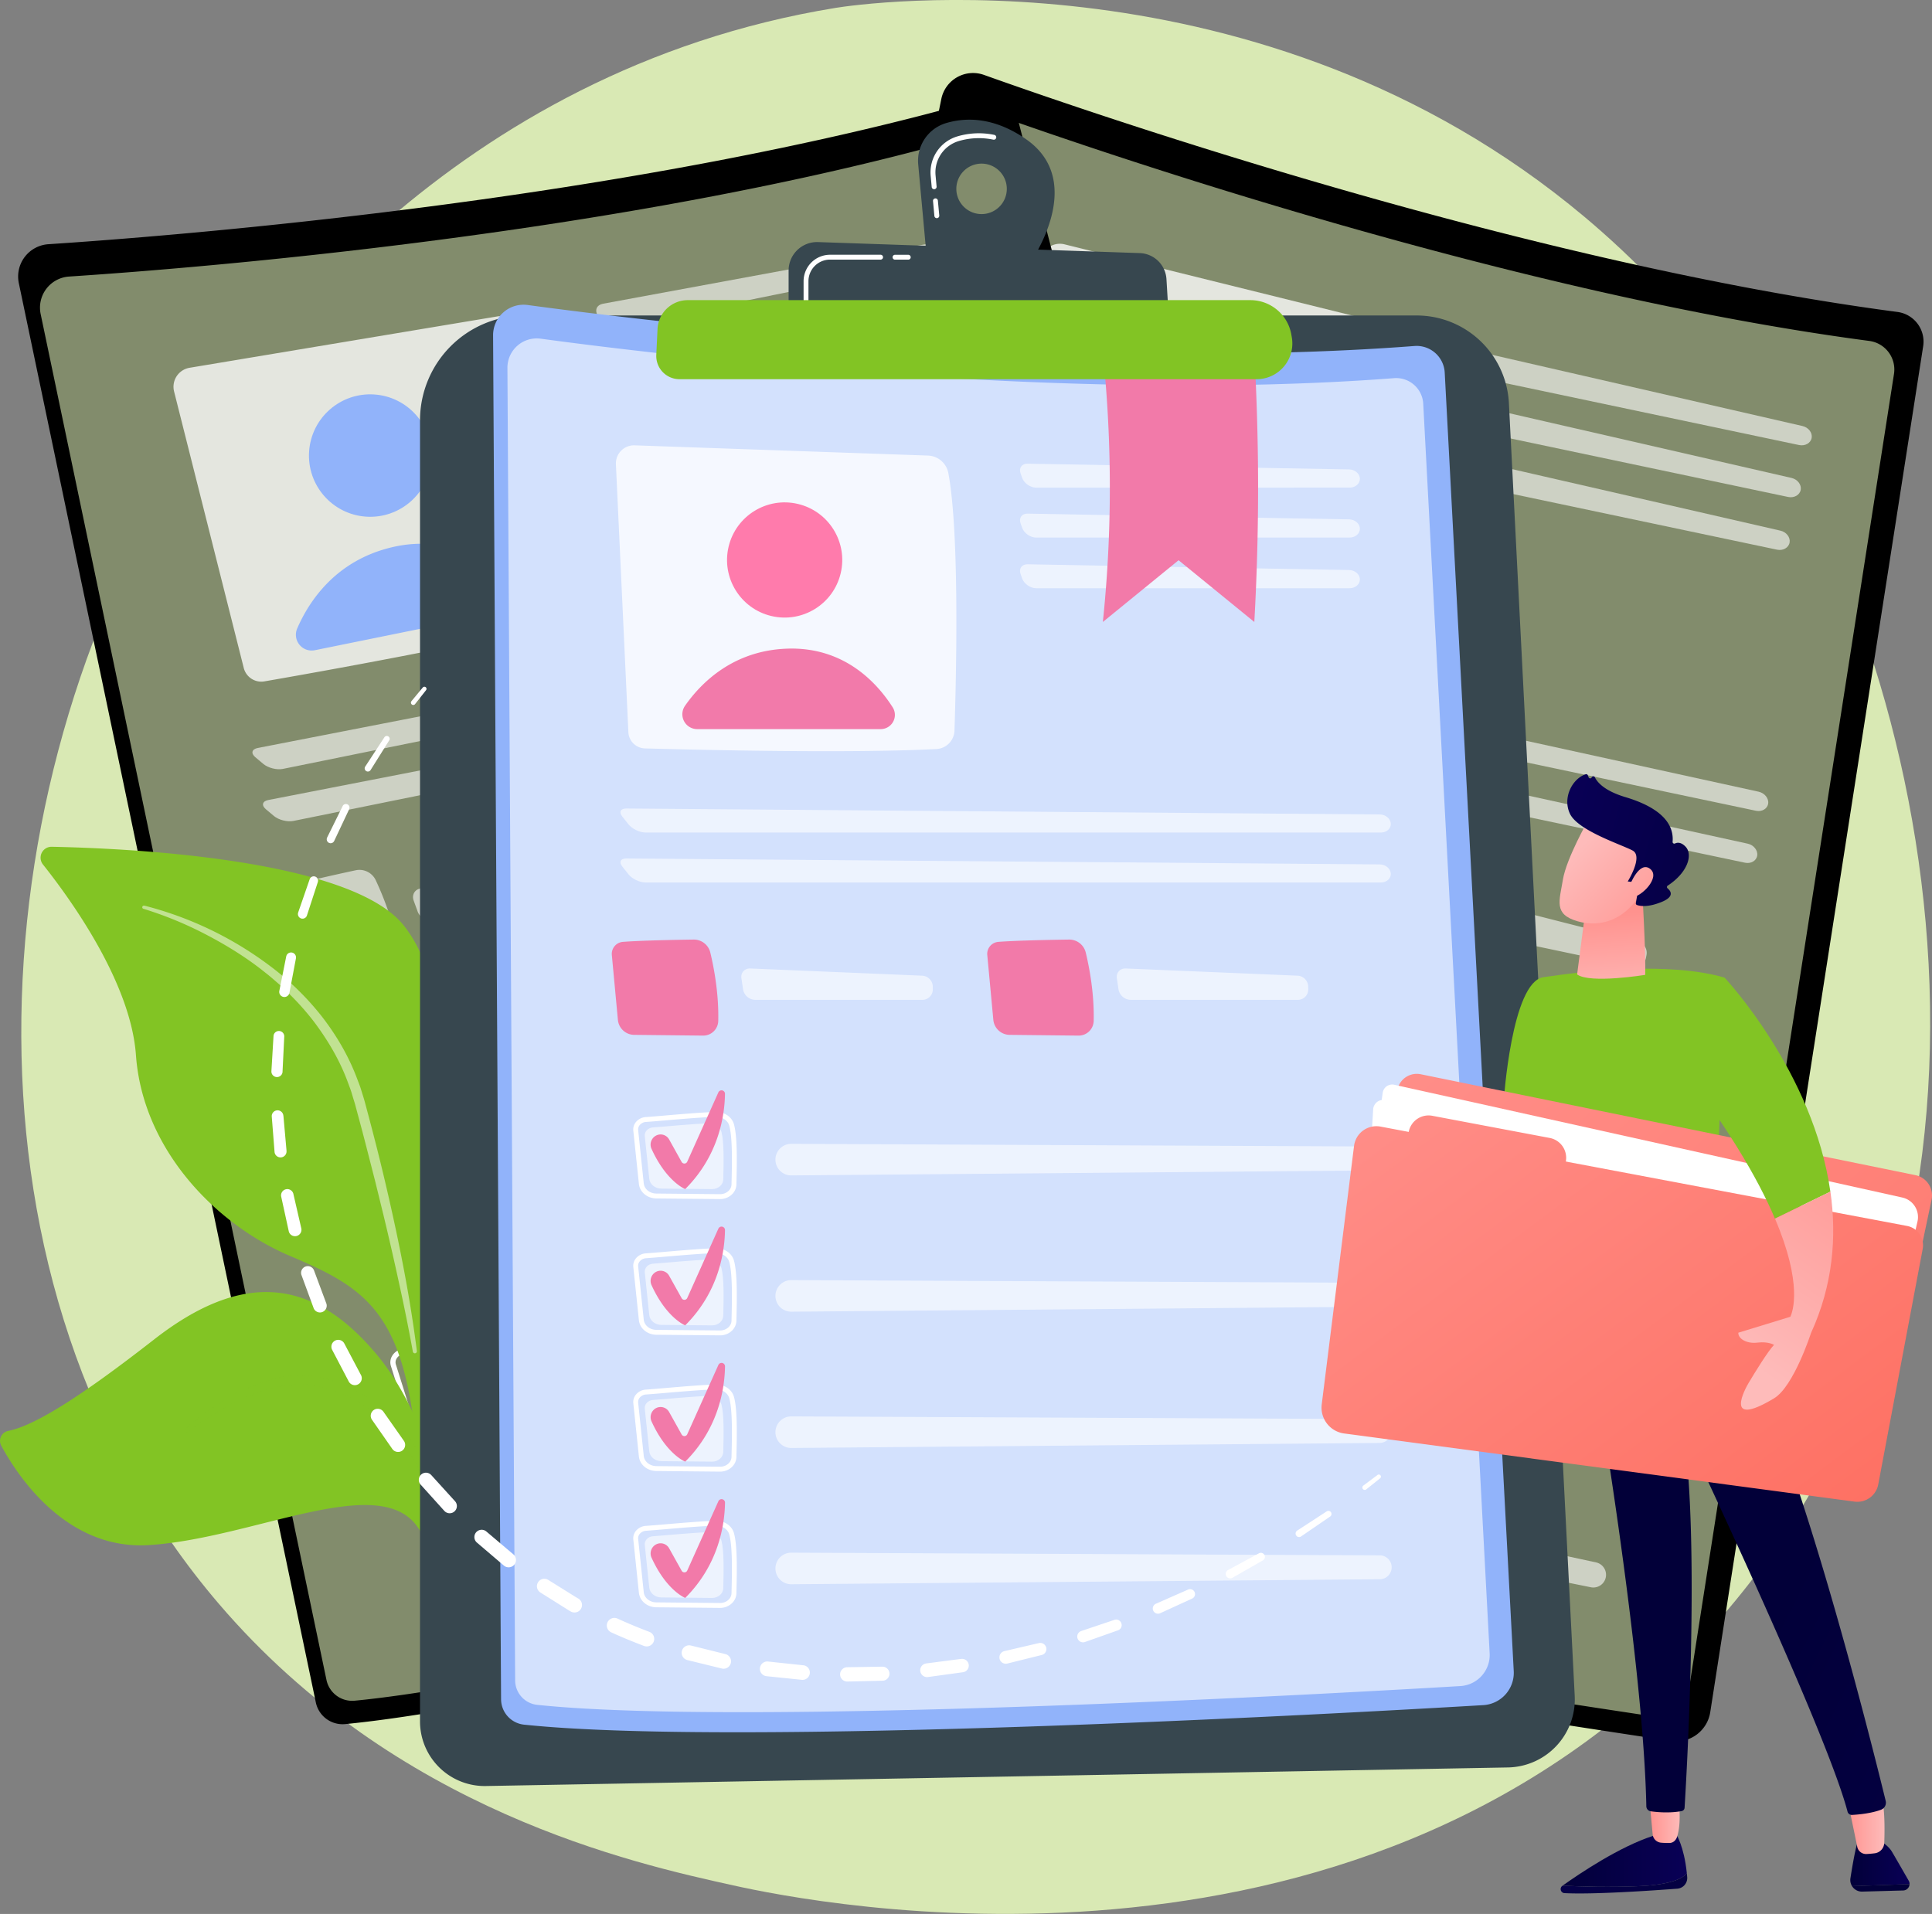 <svg xmlns="http://www.w3.org/2000/svg" xmlns:xlink="http://www.w3.org/1999/xlink" viewBox="0 0 2789.09 2763.32"><rect x="0" y="0" width="2789.09" height="2763.32" fill="#808080" stroke="none"/><defs><style>.cls-1,.cls-2{fill:#d9e9b4;}.cls-2,.cls-6,.cls-8{opacity:0.6;}.cls-16,.cls-3,.cls-7,.cls-8{fill:#fff;}.cls-3{opacity:0.78;}.cls-4{fill:url(#linear-gradient);}.cls-5{fill:url(#linear-gradient-2);}.cls-9{fill:url(#linear-gradient-3);}.cls-10{fill:url(#linear-gradient-4);}.cls-11{fill:url(#linear-gradient-5);}.cls-12{fill:url(#linear-gradient-6);}.cls-13{fill:#91b3fa;}.cls-14{fill:url(#linear-gradient-7);}.cls-15,.cls-17{fill:#82c424;}.cls-16,.cls-17{opacity:0.5;}.cls-18{fill:#37474f;}.cls-19{fill:#ff7bac;}.cls-20{fill:#f27aaa;}.cls-21{fill:#f27aa9;}.cls-22{fill:url(#linear-gradient-8);}.cls-23{fill:url(#linear-gradient-9);}.cls-24{fill:url(#linear-gradient-10);}.cls-25{fill:url(#linear-gradient-11);}.cls-26{fill:url(#linear-gradient-12);}.cls-27{fill:url(#linear-gradient-13);}.cls-28{fill:url(#linear-gradient-14);}.cls-29{fill:url(#linear-gradient-15);}.cls-30{fill:url(#linear-gradient-16);}.cls-31{fill:url(#linear-gradient-17);}.cls-32{fill:url(#linear-gradient-18);}.cls-33{fill:url(#linear-gradient-19);}.cls-34{fill:url(#linear-gradient-20);}.cls-35{fill:url(#linear-gradient-21);}.cls-36{fill:url(#linear-gradient-22);}.cls-37{fill:url(#linear-gradient-23);}</style><linearGradient id="linear-gradient" x1="2736.28" y1="363.31" x2="2069.26" y2="1356.35" gradientTransform="translate(2275.79 -1652.39) rotate(80.72)" gradientUnits="userSpaceOnUse"><stop offset="0" stop-color="#fdf53f"/><stop offset="1" stop-color="#d93c65"/></linearGradient><linearGradient id="linear-gradient-2" x1="2850.18" y1="439.83" x2="2183.17" y2="1432.85" gradientTransform="matrix(0.98, 0.21, -0.21, 0.98, -280.71, -24.59)" xlink:href="#linear-gradient"/><linearGradient id="linear-gradient-3" x1="2718.93" y1="1000.03" x2="2220.53" y2="1850.68" gradientTransform="matrix(0.98, 0.21, -0.21, 0.98, -280.71, -24.59)" gradientUnits="userSpaceOnUse"><stop offset="0" stop-color="#a737d5"/><stop offset="1" stop-color="#ef497a"/></linearGradient><linearGradient id="linear-gradient-4" x1="2810.17" y1="1053.49" x2="2311.77" y2="1904.14" xlink:href="#linear-gradient-3"/><linearGradient id="linear-gradient-5" x1="2886.88" y1="1263.18" x2="2231.1" y2="2177.53" xlink:href="#linear-gradient-3"/><linearGradient id="linear-gradient-6" x1="2992.64" y1="1160.41" x2="2494.24" y2="2011.05" xlink:href="#linear-gradient-3"/><linearGradient id="linear-gradient-7" x1="843.95" y1="1957.53" x2="345.56" y2="2808.15" gradientTransform="translate(260.12 -83.16) rotate(-11.48)" xlink:href="#linear-gradient-3"/><linearGradient id="linear-gradient-8" x1="-883.32" y1="3141.35" x2="-700.62" y2="3141.35" gradientTransform="matrix(-1, 0, 0, 1, 2012.38, 0)" gradientUnits="userSpaceOnUse"><stop offset="0" stop-color="#090056"/><stop offset="1" stop-color="#020039"/></linearGradient><linearGradient id="linear-gradient-9" x1="2574.63" y1="2908.9" x2="2955.27" y2="3345.67" gradientTransform="matrix(1, 0, 0, 1, 0, 0)" xlink:href="#linear-gradient-8"/><linearGradient id="linear-gradient-10" x1="-1204.27" y1="3141.81" x2="-1118.72" y2="3141.81" xlink:href="#linear-gradient-8"/><linearGradient id="linear-gradient-11" x1="2783.18" y1="2727.14" x2="3163.82" y2="3163.92" gradientTransform="matrix(1, 0, 0, 1, 0, 0)" xlink:href="#linear-gradient-8"/><linearGradient id="linear-gradient-12" x1="-1168.09" y1="3082.83" x2="-1112.58" y2="3082.83" gradientTransform="matrix(-1, 0, 0, 1, 2012.38, 0)" gradientUnits="userSpaceOnUse"><stop offset="0" stop-color="#febbba"/><stop offset="1" stop-color="#ff928e"/></linearGradient><linearGradient id="linear-gradient-13" x1="-874.03" y1="3079.2" x2="-827.76" y2="3079.2" xlink:href="#linear-gradient-12"/><linearGradient id="linear-gradient-14" x1="4069.38" y1="3314.68" x2="3019.54" y2="2785.81" gradientTransform="matrix(1, 0, 0, 1, 0, 0)" xlink:href="#linear-gradient-8"/><linearGradient id="linear-gradient-15" x1="-758.99" y1="2367.94" x2="-948.34" y2="2612.74" gradientTransform="matrix(-1, 0, 0, 1, 2012.38, 0)" gradientUnits="userSpaceOnUse"><stop offset="0" stop-color="#cb236d"/><stop offset="1" stop-color="#4c246d"/></linearGradient><linearGradient id="linear-gradient-16" x1="-534.79" y1="1799.84" x2="-513.15" y2="1666.4" gradientTransform="matrix(-0.99, -0.11, -0.11, 0.99, 2450.67, 67.67)" xlink:href="#linear-gradient-12"/><linearGradient id="linear-gradient-17" x1="-463.43" y1="1581.15" x2="-610.85" y2="1693.95" gradientTransform="matrix(-0.99, -0.11, -0.11, 0.99, 2450.67, 67.67)" xlink:href="#linear-gradient-12"/><linearGradient id="linear-gradient-18" x1="2705.33" y1="1645.1" x2="3073.7" y2="1745.09" gradientTransform="matrix(1, 0, 0, 1, 0, 0)" xlink:href="#linear-gradient-8"/><linearGradient id="linear-gradient-19" x1="-481.72" y1="1557.25" x2="-629.14" y2="1670.05" gradientTransform="matrix(-0.99, -0.11, -0.11, 0.99, 2450.67, 67.67)" xlink:href="#linear-gradient-12"/><linearGradient id="linear-gradient-20" x1="4241.94" y1="4640.35" x2="3290.1" y2="5889.95" gradientTransform="translate(-2853.69 5014.25) rotate(-79.31)" gradientUnits="userSpaceOnUse"><stop offset="0" stop-color="#ff928e"/><stop offset="1" stop-color="#fe7062"/></linearGradient><linearGradient id="linear-gradient-21" x1="2431.7" y1="1875.97" x2="3068.45" y2="2728.48" gradientTransform="matrix(1, 0, 0, 1, 0, 0)" xlink:href="#linear-gradient-20"/><linearGradient id="linear-gradient-22" x1="2431.73" y1="1875.95" x2="3068.48" y2="2728.46" gradientTransform="matrix(1, 0, 0, 1, 0, 0)" xlink:href="#linear-gradient-20"/><linearGradient id="linear-gradient-23" x1="2973.64" y1="2416.98" x2="3195.98" y2="2097.29" gradientTransform="matrix(1, 0, 0, 1, 0, 0)" xlink:href="#linear-gradient-12"/></defs><title>comapany-details</title><g id="Illustration"><path class="cls-1" d="M2910.39,2828.13c-503.73,531.57-1277.48,374.32-1391.85,349-144.09-31.84-486.9-107.59-742.72-406.66-391.65-457.87-352.1-1173.46-49.63-1655.9,88-140.37,384.2-557.55,940.41-648.25,32.51-5.3,613.32-90.46,1080.65,301.65,63,52.87,164.71,148.61,253.85,288C3277.61,1488.51,3408.47,2302.51,2910.39,2828.13Z" transform="translate(-459.97 -455)"/><path d="M1818.9,597.82a46.75,46.75,0,0,1,61.5-34.69c177.66,63.35,790.39,272.6,1318.77,342.27a43.23,43.23,0,0,1,37.15,49.49L2928.93,2927.06a49.75,49.75,0,0,1-56.52,41.55c-221.42-33.14-1132.59-172.93-1446.74-274.28a39.41,39.41,0,0,1-26.46-45.44Z" transform="translate(-459.97 -455)"/><path class="cls-2" d="M1830.14,651.23a45,45,0,0,1,59.19-33.38c171,61,760.63,262.33,1269.11,329.38a41.6,41.6,0,0,1,35.75,47.63l-295.82,1897.9a47.86,47.86,0,0,1-54.39,40C2630.9,2900.85,1754,2766.33,1451.72,2668.8a37.94,37.94,0,0,1-25.47-43.73Z" transform="translate(-459.97 -455)"/><path class="cls-3" d="M1996.69,807.76a27.8,27.8,0,0,0-34.12,22.52l-66.11,406.32a26.14,26.14,0,0,0,19.68,29.63c74.08,17.81,305.1,72.42,437.66,93.22a29.2,29.2,0,0,0,32.87-21.92c18.41-74.93,70.17-293.42,72.32-388.86A32.94,32.94,0,0,0,2433.91,916Z" transform="translate(-459.97 -455)"/><circle class="cls-4" cx="2185.71" cy="1027.56" r="88.4" transform="translate(-22.03 2239.44) rotate(-68.82)"/><path class="cls-5" d="M2000.8,1253.83l275.58,58.08a21.81,21.81,0,0,0,24.85-29.12c-15.69-41.56-53.32-105.69-138.65-121.14-82.24-14.89-140.94,23.51-172.64,53.23A22.79,22.79,0,0,0,2000.8,1253.83Z" transform="translate(-459.97 -455)"/><g class="cls-6"><path class="cls-7" d="M3057.19,1097.56c8.63,1.82,16.8-2.81,18.15-10.28s-4.59-15.19-13.18-17.16L2581,959.71c-8.59-2-14.68,3.57-13.53,12.31l.93,7.05c1.15,8.75,9.15,17.39,17.78,19.21Z" transform="translate(-459.97 -455)"/></g><g class="cls-6"><path class="cls-7" d="M2565.15,1034.72c-8.6-2-14.69,3.57-13.54,12.32l.93,7c1.15,8.74,9.15,17.38,17.78,19.2l471.06,99.28c8.63,1.82,16.8-2.8,18.15-10.27s-4.59-15.2-13.18-17.17Z" transform="translate(-459.97 -455)"/></g><g class="cls-6"><path class="cls-7" d="M2549.11,1110.83c-8.6-2-14.69,3.57-13.54,12.31l.93,7c1.15,8.75,9.15,17.39,17.78,19.21l471.06,99.28c8.64,1.82,16.8-2.81,18.15-10.28s-4.59-15.19-13.18-17.17Z" transform="translate(-459.97 -455)"/></g><g class="cls-6"><path class="cls-7" d="M2994.91,1625.58c8.63,1.82,16.57-2.85,17.65-10.38s-5.1-15.23-13.72-17.12l-1129.7-247.41c-8.61-1.88-12.43,3-8.47,10.91l6.8,13.56c4,7.89,14.24,15.83,22.88,17.64Z" transform="translate(-459.97 -455)"/></g><g class="cls-6"><path class="cls-7" d="M1853.34,1425.69c-8.62-1.89-12.44,3-8.48,10.9l6.8,13.56c3.95,7.89,14.24,15.83,22.88,17.65L2979.1,1700.59c8.63,1.82,16.57-2.85,17.65-10.38s-5.1-15.23-13.72-17.11Z" transform="translate(-459.97 -455)"/></g><path class="cls-8" d="M1821.83,1549.86c27.65,3.65,78.8,13.42,106.93,18.94a26,26,0,0,1,21,24.73c.68,23.58-.06,64.11-9.7,105.2a23.08,23.08,0,0,1-27.44,17.3l-103.26-22.93a25.39,25.39,0,0,1-19.73-27.7l11.42-99.28A18.51,18.51,0,0,1,1821.83,1549.86Z" transform="translate(-459.97 -455)"/><g class="cls-6"><path class="cls-7" d="M2004.8,1630.18c-8.55-2.18-16,3.24-16.48,12l-1,17.21a19.26,19.26,0,0,0,14.75,19.32l251.36,53a15.84,15.84,0,0,0,18.81-12.43l.84-4.25a17.18,17.18,0,0,0-12.43-19.7Z" transform="translate(-459.97 -455)"/></g><path class="cls-8" d="M2385.67,1668.69c27.65,3.65,78.81,13.42,106.93,18.94a26,26,0,0,1,21,24.73c.69,23.58-.06,64.12-9.7,105.2a23.06,23.06,0,0,1-27.43,17.3l-103.27-22.92a25.41,25.41,0,0,1-19.73-27.7L2364.9,1685A18.51,18.51,0,0,1,2385.67,1668.69Z" transform="translate(-459.97 -455)"/><g class="cls-6"><path class="cls-7" d="M2568.64,1749c-8.54-2.18-16,3.25-16.48,12l-1,17.22a19.29,19.29,0,0,0,14.76,19.32l251.36,53a15.84,15.84,0,0,0,18.8-12.42l.84-4.26a17.17,17.17,0,0,0-12.42-19.69Z" transform="translate(-459.97 -455)"/></g><path class="cls-7" d="M1886.45,1966.94l-.27-.06-95.31-21c-13.61-3-22.9-14.77-21.59-27.36l8.49-81.9a17.81,17.81,0,0,1,6.87-12.23,21.43,21.43,0,0,1,16.13-4.13h0c8.17,1.15,19.7,2.57,31.91,4.08,25.71,3.17,57.72,7.12,75.45,10.62,12.85,2.65,22.13,12.53,22.8,24.35,1.1,19.44-6.68,54.17-15.44,91.06C1912.64,1962.32,1899.65,1969.72,1886.45,1966.94Zm-86.72-139.3a13.93,13.93,0,0,0-10.47,2.61,10.39,10.39,0,0,0-4,7.1l-8.49,81.9c-.91,8.8,5.87,17.08,15.76,19.27l95.31,21,.19,0c9.26,2,18.29-2.95,20.21-11,8.63-36.33,16.29-70.47,15.25-88.91-.47-8.27-7.46-15.42-16.77-17.41-17.47-3.46-49.32-7.39-74.92-10.54-12.24-1.51-23.8-2.94-32-4.1Z" transform="translate(-459.97 -455)"/><path class="cls-8" d="M1808.26,1838.08c20.36,2.86,64.9,7.62,85.63,11.72,8.79,1.74,15.36,8.65,15.81,16.68.88,15.6-5.85,44.91-12.26,71.92-1.92,8.08-10.76,13-19.86,11l-76.17-16.82c-9.36-2.07-15.81-10.11-14.92-18.63l6.78-65.44C1794,1841.73,1800.72,1837,1808.26,1838.08Z" transform="translate(-459.97 -455)"/><g class="cls-6"><path class="cls-7" d="M1981.54,1931.41A24.24,24.24,0,0,0,2001,1954l885.23,178.7a18.33,18.33,0,0,0,7.49-35.88L2010.85,1906.5A24.24,24.24,0,0,0,1981.54,1931.41Z" transform="translate(-459.97 -455)"/></g><path class="cls-9" d="M1809.68,1851.5h0a15,15,0,0,1,19.06,9.77l11.72,37.73a4.81,4.81,0,0,0,8.48,1.41l68.65-94.17a5.33,5.33,0,0,1,9.5,4.35c-7.19,31.72-28.38,90.42-89.88,130.33,0,0-25.72-16.79-37.84-71.09A15.72,15.72,0,0,1,1809.68,1851.5Z" transform="translate(-459.97 -455)"/><path class="cls-7" d="M1843.31,2171.63l-.27-.06-95.31-21c-13.61-3-22.9-14.77-21.59-27.36l8.49-81.9a17.81,17.81,0,0,1,6.87-12.23,21.43,21.43,0,0,1,16.13-4.13h0c8.17,1.15,19.7,2.57,31.91,4.08,25.71,3.17,57.72,7.12,75.45,10.62l.39.08c12.56,2.65,21.75,12.57,22.41,24.27,1.1,19.44-6.68,54.17-15.44,91.06C1869.5,2167,1856.51,2174.41,1843.31,2171.63Zm-86.72-139.3a13.89,13.89,0,0,0-10.47,2.61,10.32,10.32,0,0,0-4,7.1l-8.5,81.9c-.91,8.8,5.87,17.08,15.76,19.27l95.31,21,.19,0c9.26,1.95,18.3-2.95,20.21-11,8.63-36.34,16.29-70.47,15.25-88.91-.47-8.26-7.54-15.62-16.77-17.41-17.47-3.46-49.32-7.39-74.91-10.55-12.25-1.51-23.81-2.93-32-4.09Z" transform="translate(-459.97 -455)"/><path class="cls-8" d="M1765.12,2042.77c20.36,2.86,64.9,7.62,85.63,11.72,8.79,1.74,15.36,8.65,15.81,16.68.88,15.6-5.85,44.91-12.26,71.91-1.92,8.09-10.76,13-19.86,11l-76.17-16.82c-9.36-2.07-15.81-10.11-14.92-18.63l6.78-65.45C1750.84,2046.41,1757.58,2041.71,1765.12,2042.77Z" transform="translate(-459.97 -455)"/><g class="cls-6"><path class="cls-7" d="M1938.4,2136.1a24.25,24.25,0,0,0,19.41,22.54L2843,2337.34a18.33,18.33,0,0,0,7.49-35.88l-882.82-190.27A24.24,24.24,0,0,0,1938.4,2136.1Z" transform="translate(-459.97 -455)"/></g><path class="cls-10" d="M1766.54,2056.19h0a15,15,0,0,1,19.06,9.76l11.72,37.74a4.81,4.81,0,0,0,8.48,1.41l68.65-94.17a5.33,5.33,0,0,1,9.5,4.35c-7.19,31.72-28.38,90.42-89.88,130.33,0,0-25.72-16.8-37.84-71.09A15.71,15.71,0,0,1,1766.54,2056.19Z" transform="translate(-459.97 -455)"/><path class="cls-7" d="M1800.17,2376.31l-.26,0-95.31-21.05c-13.62-3-22.91-14.76-21.6-27.35l8.49-81.9a17.81,17.81,0,0,1,6.87-12.23,21.42,21.42,0,0,1,16.14-4.13h0c8.16,1.14,19.69,2.57,31.9,4.07,25.71,3.18,57.72,7.13,75.45,10.63l.39.08c12.56,2.65,21.75,12.57,22.41,24.26,1.1,19.45-6.68,54.17-15.44,91.07C1826.36,2371.69,1813.37,2379.1,1800.17,2376.31ZM1713.45,2237a13.89,13.89,0,0,0-10.47,2.61,10.35,10.35,0,0,0-4,7.1l-8.49,81.9c-.91,8.8,5.87,17.08,15.76,19.27l95.31,21,.19,0c9.26,1.95,18.3-2.95,20.21-11,8.63-36.34,16.29-70.48,15.25-88.92-.47-8.26-7.53-15.64-16.77-17.41-17.47-3.45-49.32-7.38-74.91-10.54-12.25-1.51-23.81-2.94-32-4.09Z" transform="translate(-459.97 -455)"/><path class="cls-8" d="M1722,2247.46c20.36,2.85,64.9,7.62,85.63,11.72,8.79,1.74,15.36,8.65,15.81,16.68.88,15.6-5.85,44.91-12.26,71.91-1.92,8.09-10.76,13-19.86,11L1715.13,2342c-9.36-2.07-15.8-10.11-14.92-18.63l6.78-65.45C1707.7,2251.1,1714.44,2246.4,1722,2247.46Z" transform="translate(-459.97 -455)"/><g class="cls-6"><path class="cls-7" d="M1895.26,2340.79a24.26,24.26,0,0,0,19.41,22.54L2799.9,2542a18.33,18.33,0,0,0,7.49-35.88l-882.82-190.27A24.24,24.24,0,0,0,1895.26,2340.79Z" transform="translate(-459.97 -455)"/></g><path class="cls-11" d="M1723.4,2260.88h0a15,15,0,0,1,19.06,9.76l11.72,37.74a4.81,4.81,0,0,0,8.48,1.41l68.65-94.17a5.33,5.33,0,0,1,9.5,4.35c-7.19,31.72-28.37,90.42-89.88,130.33,0,0-25.72-16.8-37.84-71.09A15.71,15.71,0,0,1,1723.4,2260.88Z" transform="translate(-459.97 -455)"/><path class="cls-7" d="M1757,2581l-.26-.05-95.31-21c-13.62-3-22.91-14.76-21.6-27.35l8.49-81.9a17.81,17.81,0,0,1,6.87-12.23,21.46,21.46,0,0,1,16.14-4.14h0c8.16,1.15,19.69,2.57,31.9,4.08,25.72,3.17,57.72,7.12,75.45,10.63l.39.08c12.56,2.64,21.75,12.57,22.41,24.26,1.1,19.45-6.68,54.17-15.44,91.07C1783.22,2576.38,1770.23,2583.79,1757,2581Zm-86.72-139.29a13.89,13.89,0,0,0-10.47,2.61,10.34,10.34,0,0,0-4,7.1l-8.5,81.9c-.91,8.8,5.87,17.08,15.76,19.26l95.31,21.05.19,0c9.26,1.95,18.3-3,20.21-11,8.63-36.34,16.29-70.48,15.25-88.92-.47-8.26-7.52-15.67-16.77-17.41-17.47-3.45-49.32-7.38-74.91-10.54-12.25-1.51-23.81-2.94-32-4.09Z" transform="translate(-459.97 -455)"/><path class="cls-8" d="M1678.84,2452.15c20.36,2.85,64.9,7.62,85.63,11.72,8.79,1.73,15.36,8.65,15.81,16.68.88,15.6-5.85,44.91-12.26,71.91-1.92,8.09-10.76,13-19.86,11L1672,2546.64c-9.37-2.07-15.81-10.11-14.93-18.63l6.78-65.45C1664.56,2455.79,1671.3,2451.09,1678.84,2452.15Z" transform="translate(-459.97 -455)"/><g class="cls-6"><path class="cls-7" d="M1852.12,2545.48h0a24.26,24.26,0,0,0,19.41,22.54l885.23,178.7a18.33,18.33,0,0,0,7.49-35.88l-882.82-190.27A24.23,24.23,0,0,0,1852.12,2545.48Z" transform="translate(-459.97 -455)"/></g><path class="cls-12" d="M1680.26,2465.57h0a15,15,0,0,1,19.06,9.76l11.72,37.74a4.81,4.81,0,0,0,8.48,1.41l68.65-94.17a5.33,5.33,0,0,1,9.5,4.35c-7.19,31.72-28.37,90.42-89.88,130.33,0,0-25.72-16.8-37.84-71.1A15.71,15.71,0,0,1,1680.26,2465.57Z" transform="translate(-459.97 -455)"/><path d="M487.15,863.84a46.75,46.75,0,0,1,42.68-56.25C718,795.23,1363.5,744.12,1876.14,598.38a43.22,43.22,0,0,1,53.73,30.69l500.55,1932.19a49.76,49.76,0,0,1-35.39,60.58c-216.39,57.44-1108.21,290.75-1436.78,322.4A39.43,39.43,0,0,1,915.92,2913Z" transform="translate(-459.97 -455)"/><path class="cls-2" d="M518.66,908.41a45,45,0,0,1,41.08-54.13C740.86,842.38,1362,793.2,1855.35,652.94a41.59,41.59,0,0,1,51.71,29.53l481.7,1859.44a47.87,47.87,0,0,1-34.06,58.29C2146.46,2655.49,1288.22,2880,972,2910.47a37.94,37.94,0,0,1-40.73-30Z" transform="translate(-459.97 -455)"/><path class="cls-3" d="M711.27,1020.19l100.58,399.19a26.12,26.12,0,0,0,29.82,19.39c75.07-13,308.78-54.61,438.71-88.13a29.19,29.19,0,0,0,21.48-33.16c-12.85-76.09-52-297.17-87.94-385.63a33,33,0,0,0-36-20L733.65,986A27.81,27.81,0,0,0,711.27,1020.19Z" transform="translate(-459.97 -455)"/><circle class="cls-13" cx="994.38" cy="1112.71" r="88.4" transform="translate(-643.34 1574.14) rotate(-86.1)"/><path class="cls-13" d="M914.45,1393.79l276-56.06a21.81,21.81,0,0,0,11.26-36.59c-30.9-31.92-90.89-75.85-175.34-56.16-81.4,19-120,77.5-137.34,117.37A22.79,22.79,0,0,0,914.45,1393.79Z" transform="translate(-459.97 -455)"/><g class="cls-6"><path class="cls-7" d="M1822.08,831.1c8.64-1.75,14.3-9.24,12.57-16.63s-10.23-12.13-18.91-10.52l-485.5,89.63c-8.67,1.6-12.06,9.1-7.54,16.67l3.65,6.11c4.53,7.57,15.31,12.32,24,10.57Z" transform="translate(-459.97 -455)"/></g><g class="cls-6"><path class="cls-7" d="M1345.5,968.71c-8.67,1.6-12.06,9.1-7.54,16.67l3.65,6.1c4.53,7.57,15.31,12.33,24,10.57l471.78-95.82c8.64-1.75,14.3-9.24,12.57-16.63s-10.23-12.13-18.91-10.53Z" transform="translate(-459.97 -455)"/></g><g class="cls-6"><path class="cls-7" d="M1361,1044.93c-8.67,1.6-12.06,9.1-7.54,16.67l3.65,6.1c4.53,7.57,15.31,12.33,24,10.57l471.78-95.82c8.64-1.75,14.3-9.24,12.57-16.63s-10.23-12.13-18.91-10.53Z" transform="translate(-459.97 -455)"/></g><g class="cls-6"><path class="cls-7" d="M1974.46,1340.48c8.65-1.76,14.08-9.19,12.08-16.53s-10.72-12-19.38-10.27L832.05,1534.93c-8.66,1.69-10.21,7.71-3.45,13.37l11.62,9.75c6.76,5.67,19.36,8.87,28,7.12Z" transform="translate(-459.97 -455)"/></g><g class="cls-6"><path class="cls-7" d="M847.31,1610.06c-8.66,1.68-10.21,7.7-3.45,13.37l11.62,9.75c6.76,5.67,19.36,8.87,28,7.11l1106.24-224.68c8.65-1.76,14.08-9.2,12.08-16.53s-10.72-12-19.38-10.27Z" transform="translate(-459.97 -455)"/></g><path class="cls-8" d="M867.67,1736.53c26.83-7.62,77.66-19,105.67-25a26,26,0,0,1,29.08,14.36c10,21.38,25.39,58.88,32.85,100.42A23.07,23.07,0,0,1,1017,1853L913.07,1873a25.4,25.4,0,0,1-29.1-17.59l-28.92-95.66A18.52,18.52,0,0,1,867.67,1736.53Z" transform="translate(-459.97 -455)"/><g class="cls-6"><path class="cls-7" d="M1067.49,1737.64c-8.71,1.39-13.36,9.31-10.34,17.6l5.9,16.21a19.27,19.27,0,0,0,21.21,11.87L1336,1732.19a15.85,15.85,0,0,0,12.33-18.87l-.92-4.24a17.17,17.17,0,0,0-19.22-13.14Z" transform="translate(-459.97 -455)"/></g><path class="cls-8" d="M1432.37,1621.84c26.83-7.62,77.66-19,105.67-25a26,26,0,0,1,29.08,14.36c10,21.37,25.39,58.88,32.85,100.41a23.07,23.07,0,0,1-18.32,26.77l-103.88,19.94a25.41,25.41,0,0,1-29.1-17.6L1419.75,1645A18.51,18.51,0,0,1,1432.37,1621.84Z" transform="translate(-459.97 -455)"/><g class="cls-6"><path class="cls-7" d="M1632.19,1623c-8.71,1.39-13.36,9.31-10.34,17.6l5.9,16.2a19.27,19.27,0,0,0,21.21,11.88l251.74-51.14a15.83,15.83,0,0,0,12.33-18.86l-.92-4.24a17.18,17.18,0,0,0-19.22-13.15Z" transform="translate(-459.97 -455)"/></g><path class="cls-7" d="M1092.5,2093.72l-.26.05-95.83,18.51c-13.69,2.64-26.89-4.47-30.68-16.54L941,2017.19a17.83,17.83,0,0,1,1.45-14,21.45,21.45,0,0,1,13.17-10.19h0c8-2.19,19.1-5.46,30.91-8.92,24.86-7.3,55.8-16.37,73.47-20.19,12.84-2.68,25.28,2.72,30.58,13.29,8.73,17.41,15.37,52.38,22,89.72C1114.72,2079.08,1105.73,2091,1092.5,2093.72Zm-134.87-93.44a13.88,13.88,0,0,0-8.57,6.55,10.31,10.31,0,0,0-.89,8.11l24.7,78.55c2.66,8.44,12.17,13.35,22.12,11.43l95.83-18.51.19,0c9.27-1.88,15.62-10,14.18-18.12-6.5-36.77-13-71.15-21.29-87.66-3.7-7.4-13-11.19-22.3-9.32-17.41,3.76-48.2,12.79-72.94,20-11.84,3.47-23,6.75-31,9Z" transform="translate(-459.97 -455)"/><path class="cls-8" d="M969.6,2006.47c19.82-5.46,62.59-18.76,83.25-23.23,8.75-1.89,17.53,1.85,21.13,9,7,14,12.46,43.54,17.29,70.88,1.44,8.18-4.72,16.2-13.87,18l-76.58,14.79c-9.42,1.82-18.53-3-21.1-11.17L960,2022C957.94,2015.49,962.26,2008.49,969.6,2006.47Z" transform="translate(-459.97 -455)"/><g class="cls-6"><path class="cls-7" d="M1165.69,2023.36a24.23,24.23,0,0,0,26.76,13l883.45-187.29a18.32,18.32,0,0,0-7.36-35.9l-885.83,175.71A24.23,24.23,0,0,0,1165.69,2023.36Z" transform="translate(-459.97 -455)"/></g><path class="cls-7" d="M1134.14,2298.72l-.26.05L1038,2317.28c-13.69,2.64-26.88-4.47-30.68-16.54l-24.71-78.55a17.79,17.79,0,0,1,1.46-14,21.4,21.4,0,0,1,13.17-10.19h0c7.94-2.19,19.1-5.46,30.9-8.92,24.86-7.3,55.8-16.37,73.47-20.19l.39-.08c12.58-2.56,25,2.9,30.2,13.37,8.73,17.41,15.37,52.37,22,89.72C1156.35,2284.08,1147.37,2296,1134.14,2298.72Zm-134.87-93.44a13.86,13.86,0,0,0-8.58,6.55,10.35,10.35,0,0,0-.89,8.11l24.71,78.55c2.66,8.43,12.16,13.35,22.11,11.43l95.84-18.51.19,0c9.27-1.88,15.62-10,14.18-18.12-6.5-36.77-13-71.15-21.29-87.66-3.71-7.4-13.11-11.35-22.3-9.33-17.41,3.77-48.2,12.8-73,20.06-11.83,3.47-23,6.75-31,9Z" transform="translate(-459.97 -455)"/><path class="cls-8" d="M1011.24,2211.47c19.82-5.46,62.59-18.76,83.25-23.23,8.75-1.89,17.53,1.85,21.13,9,7,14,12.45,43.54,17.28,70.88,1.45,8.18-4.71,16.2-13.86,18l-76.59,14.79c-9.41,1.82-18.52-3-21.09-11.18L1001.62,2227C999.57,2220.49,1003.9,2213.49,1011.24,2211.47Z" transform="translate(-459.97 -455)"/><g class="cls-6"><path class="cls-7" d="M1207.33,2228.36a24.23,24.23,0,0,0,26.76,13l883.45-187.29a18.32,18.32,0,0,0-7.37-35.9l-885.82,175.71A24.23,24.23,0,0,0,1207.33,2228.36Z" transform="translate(-459.97 -455)"/></g><path class="cls-7" d="M1175.78,2503.71l-.26.06-95.84,18.51c-13.69,2.64-26.88-4.46-30.68-16.54l-24.71-78.54a17.81,17.81,0,0,1,1.46-14,21.4,21.4,0,0,1,13.17-10.19h0c7.94-2.19,19.09-5.46,30.9-8.92,24.86-7.3,55.8-16.37,73.47-20.19l.38-.08c12.58-2.56,25,2.9,30.21,13.37,8.72,17.41,15.37,52.37,22,89.72C1198,2489.08,1189,2501,1175.78,2503.71Zm-134.87-93.44a13.88,13.88,0,0,0-8.58,6.56,10.37,10.37,0,0,0-.89,8.12l24.71,78.54c2.65,8.44,12.16,13.35,22.11,11.43l95.84-18.51.19,0c9.27-1.88,15.61-10,14.18-18.12-6.5-36.77-13-71.15-21.29-87.66-3.71-7.4-13.12-11.37-22.31-9.33-17.4,3.77-48.2,12.8-72.94,20.06-11.84,3.47-23,6.75-31,8.95Z" transform="translate(-459.97 -455)"/><path class="cls-8" d="M1052.88,2416.47c19.81-5.46,62.58-18.76,83.24-23.23,8.76-1.89,17.53,1.85,21.14,9,7,14,12.45,43.54,17.28,70.88,1.45,8.18-4.71,16.2-13.86,18l-76.59,14.79c-9.42,1.82-18.52-3-21.09-11.18L1043.25,2432C1041.21,2425.49,1045.53,2418.49,1052.88,2416.47Z" transform="translate(-459.97 -455)"/><g class="cls-6"><path class="cls-7" d="M1249,2433.36a24.23,24.23,0,0,0,26.76,13l883.45-187.29a18.32,18.32,0,0,0-7.37-35.9L1266,2398.87A24.23,24.23,0,0,0,1249,2433.36Z" transform="translate(-459.97 -455)"/></g><path class="cls-7" d="M1217.42,2708.71l-.27.06-95.83,18.51c-13.69,2.64-26.88-4.47-30.68-16.54l-24.71-78.54a17.81,17.81,0,0,1,1.46-14,21.4,21.4,0,0,1,13.16-10.19h0c8-2.19,19.1-5.46,30.91-8.92,24.86-7.3,55.8-16.37,73.47-20.19l.38-.08c12.58-2.56,25,2.9,30.21,13.37,8.72,17.41,15.37,52.37,22,89.72C1239.63,2694.08,1230.64,2706,1217.42,2708.71Zm-134.88-93.44a13.86,13.86,0,0,0-8.57,6.56,10.31,10.31,0,0,0-.89,8.11l24.71,78.55c2.65,8.44,12.16,13.35,22.11,11.43l95.83-18.51.2,0c9.26-1.88,15.61-10,14.17-18.12-6.49-36.78-13-71.15-21.29-87.66-3.7-7.4-13.12-11.4-22.3-9.33-17.4,3.77-48.2,12.8-72.94,20.06-11.84,3.47-23,6.75-31,8.95Z" transform="translate(-459.97 -455)"/><path class="cls-8" d="M1094.51,2621.47c19.82-5.46,62.59-18.76,83.25-23.23,8.76-1.89,17.53,1.85,21.13,9,7,14,12.46,43.54,17.29,70.88,1.44,8.18-4.72,16.2-13.87,18l-76.58,14.79c-9.42,1.82-18.52-3-21.1-11.18L1084.89,2637C1082.85,2630.48,1087.17,2623.49,1094.51,2621.47Z" transform="translate(-459.97 -455)"/><g class="cls-6"><path class="cls-7" d="M1290.6,2638.36h0a24.23,24.23,0,0,0,26.76,13l883.45-187.29a18.32,18.32,0,0,0-7.36-35.9l-885.83,175.71A24.24,24.24,0,0,0,1290.6,2638.36Z" transform="translate(-459.97 -455)"/></g><path class="cls-14" d="M1101.14,2633.23h0a15,15,0,0,1,21.37,1.39l25.74,30a4.81,4.81,0,0,0,8.34-2.08l25.63-113.67a5.33,5.33,0,0,1,10.45.22c6,32,9.84,94.25-30.77,155.3,0,0-30.28-5.21-63-50.24A15.71,15.71,0,0,1,1101.14,2633.23Z" transform="translate(-459.97 -455)"/><path class="cls-15" d="M1060.13,2535.54c8.77,92.05,29.37,213.76,54.12,318.63h15.55c-32-126.56-61.47-299.88-52.79-499.67,8.74-201.48,58.09-446.11-33.92-563-76.58-97.25-401.54-111.79-508.4-113.93A15.77,15.77,0,0,0,522,1703.17c41,51.54,126.75,170.92,134.22,275.16,9.85,137.4,116.64,245.24,222.74,290.14S1042.22,2347.6,1060.13,2535.54Z" transform="translate(-459.97 -455)"/><path class="cls-16" d="M668.3,1762.53a512.31,512.31,0,0,1,182.28,87.73,401,401,0,0,1,73.24,71.32c21.07,27,38.76,56.87,51,89l4.55,12c1.48,4,2.6,8.18,3.91,12.27s2.58,8.24,3.66,12.3l3.25,12.22q6.54,24.41,12.77,48.9,12.43,49,23.31,98.36c14.55,65.81,27.07,132.06,35.51,199.05a2.94,2.94,0,0,1-5.8.9l0-.09c-6-33-12.63-65.95-19.89-98.73q-10.66-49.24-22.48-98.21l-12-48.94-12.5-48.79q-6.24-24.41-12.88-48.7L973,2051c-1.08-4.06-2.39-7.91-3.57-11.87s-2.28-7.92-3.69-11.78l-4.29-11.58c-11.54-30.88-28.55-59.47-48.38-85.82a379.93,379.93,0,0,0-32.73-37.21l-4.36-4.42-4.53-4.25c-3-2.82-6-5.72-9.09-8.48-6.26-5.43-12.46-10.95-19-16-25.85-20.87-54.24-38.59-83.75-54.13a534.25,534.25,0,0,0-92.42-38.29l-.15,0a2.35,2.35,0,0,1,1.27-4.53Z" transform="translate(-459.97 -455)"/><path class="cls-15" d="M1063.19,2660.22c55.58,81.59,48.44,127.25,50.15,165.92.3,6.86.68,16.57,1.48,28H1130a332.85,332.85,0,0,1-6.08-47.17c-5.41-106.8-29.5-289.08-121.6-398.12s-192.95-119-320-19.86c-105.9,82.61-172,124.29-210.7,132a14.64,14.64,0,0,0-9.82,21.35c24.84,45.76,95.1,150.87,213,143.46C825.27,2676.44,1007.62,2578.63,1063.19,2660.22Z" transform="translate(-459.97 -455)"/><path class="cls-17" d="M725.33,2520.35a300.75,300.75,0,0,1,26.24-21.95c9.09-6.87,18.47-13.41,28.23-19.38,19.45-12,40.21-22.26,62.31-29.32A196,196,0,0,1,876.2,2442a145.65,145.65,0,0,1,35.35-.13c2.94.47,5.91.75,8.82,1.41s5.88,1.23,8.68,2l16.59,5.14,16.23,6.31,15.73,7.56a197.82,197.82,0,0,1,54.79,42.84c15.65,17.25,27.88,37.12,37.95,57.71l3.78,7.73c1.3,2.56,2.24,5.27,3.37,7.9,2.14,5.31,4.45,10.55,6.44,15.9l5.59,16.19c2,5.36,3.23,10.93,4.83,16.39,6.31,21.89,10.65,44.2,14.4,66.54a2.29,2.29,0,0,1-4.48.92v-.07c-5.3-21.89-10.4-43.81-17.69-65-3.3-10.71-7.5-21.08-11.39-31.54-2.1-5.17-4.5-10.2-6.73-15.3-1.17-2.52-2.16-5.14-3.49-7.57l-3.88-7.38a250.76,250.76,0,0,0-37.6-54.23,192.89,192.89,0,0,0-51.9-39.61l-14.84-7-15.37-5.89-15.79-4.8c-2.63-.75-5.2-1.24-7.79-1.88s-5.27-.86-7.89-1.31a132.46,132.46,0,0,0-32.21-.08,184.19,184.19,0,0,0-32.05,6.5c-21.12,6.15-41.47,15.33-61,26-9.74,5.41-19.39,11.07-28.76,17.2s-18.57,12.62-27.37,19.43l-.05,0a2.38,2.38,0,0,1-3.1-3.6Z" transform="translate(-459.97 -455)"/><path class="cls-18" d="M1066.33,1061.87a151.37,151.37,0,0,1,151.38-151.38H2505.07a133.37,133.37,0,0,1,133.2,126.58l95,1866.44a98.34,98.34,0,0,1-96.43,103.33l-1475.48,26.82a93.36,93.36,0,0,1-95.05-93.34Z" transform="translate(-459.97 -455)"/><path class="cls-13" d="M1171.8,939.21a44,44,0,0,1,49.87-43.85c175.8,23.84,780.33,97.57,1280.15,59.2a40.66,40.66,0,0,1,43.79,38.35l99.64,1874.75a46.79,46.79,0,0,1-44,49.21c-210.21,12.44-1075.95,60.53-1384.74,28.19a37.07,37.07,0,0,1-33.17-36.69Z" transform="translate(-459.97 -455)"/><path class="cls-8" d="M1192.5,986.19a42.32,42.32,0,0,1,48-42.2c169.18,22.94,751,93.9,1231.95,57a39.14,39.14,0,0,1,42.14,36.91L2610.48,2842a45,45,0,0,1-42.31,47.35c-202.3,12-1035.43,58.25-1332.6,27.13a35.69,35.69,0,0,1-31.92-35.31Z" transform="translate(-459.97 -455)"/><path class="cls-3" d="M1349.12,1125.29l18,386.8a24.58,24.58,0,0,0,23.86,23.45c71.63,2,294.85,7.47,420.89.9a27.46,27.46,0,0,0,26-26.55c2.41-72.54,7.67-283.67-8.86-371.92a31,31,0,0,0-29.42-25.21L1376.15,1098A26.14,26.14,0,0,0,1349.12,1125.29Z" transform="translate(-459.97 -455)"/><circle class="cls-19" cx="1592.76" cy="1263.58" r="83.15" transform="translate(-462.93 2068.41) rotate(-76.72)"/><path class="cls-20" d="M1466.46,1507.7h264.9a20.51,20.51,0,0,0,17.22-31.62c-22.5-35.21-69.57-86.93-151.1-84.6-78.58,2.25-125.16,49-148.57,82.48A21.44,21.44,0,0,0,1466.46,1507.7Z" transform="translate(-459.97 -455)"/><g class="cls-6"><path class="cls-7" d="M2408.42,1159c8.3,0,14.92-5.84,14.71-13s-7.17-13.1-15.46-13.25l-464.3-8.27c-8.3-.15-12.83,6.13-10.07,14l2.22,6.3c2.75,7.83,11.8,14.23,20.09,14.23Z" transform="translate(-459.97 -455)"/></g><g class="cls-6"><path class="cls-7" d="M1943.37,1196.57c-8.3-.14-12.83,6.14-10.07,14l2.22,6.31c2.75,7.83,11.8,14.23,20.09,14.23h452.81c8.3,0,14.92-5.84,14.71-13s-7.17-13.09-15.46-13.24Z" transform="translate(-459.97 -455)"/></g><g class="cls-6"><path class="cls-7" d="M1943.37,1269.73c-8.3-.15-12.83,6.13-10.07,14l2.22,6.31c2.75,7.82,11.8,14.22,20.09,14.22h452.81c8.3,0,14.92-5.84,14.71-13s-7.17-13.1-15.46-13.25Z" transform="translate(-459.97 -455)"/></g><g class="cls-6"><path class="cls-7" d="M2453.52,1657c8.3,0,14.7-5.84,14.23-13s-7.64-13-15.94-13.09l-1087.73-8.58c-8.3-.06-10.86,5.2-5.69,11.69l8.89,11.16c5.16,6.49,16.18,11.8,24.48,11.8Z" transform="translate(-459.97 -455)"/></g><g class="cls-6"><path class="cls-7" d="M1364.08,1694.48c-8.3-.06-10.86,5.19-5.69,11.68l8.89,11.16c5.16,6.5,16.18,11.81,24.48,11.81H2453.52c8.3,0,14.7-5.84,14.23-13s-7.64-13-15.94-13.1Z" transform="translate(-459.97 -455)"/></g><path class="cls-21" d="M1359.17,1814.87c26.15-2,75.13-2.93,102.08-3.31a24.45,24.45,0,0,1,24.13,18.69c5.2,21.57,12.38,59,11.47,98.71A21.69,21.69,0,0,1,1475,1950.2l-99.49-1.07a23.89,23.89,0,0,1-23.53-21.67l-8.74-93.59A17.41,17.41,0,0,1,1359.17,1814.87Z" transform="translate(-459.97 -455)"/><g class="cls-6"><path class="cls-7" d="M1543.15,1853.31c-8.29-.35-14.07,6.08-12.83,14.28l2.41,16.05a18.11,18.11,0,0,0,17.32,14.91h241.62a14.9,14.9,0,0,0,14.9-15.08l0-4.08a16.15,16.15,0,0,0-15.26-15.71Z" transform="translate(-459.97 -455)"/></g><path class="cls-21" d="M1901.16,1814.87c26.16-2,75.13-2.93,102.09-3.31a24.44,24.44,0,0,1,24.12,18.69c5.21,21.57,12.38,59,11.48,98.71A21.69,21.69,0,0,1,2017,1950.2l-99.49-1.07a23.89,23.89,0,0,1-23.53-21.67l-8.75-93.59A17.42,17.42,0,0,1,1901.16,1814.87Z" transform="translate(-459.97 -455)"/><g class="cls-6"><path class="cls-7" d="M2085.14,1853.31c-8.29-.35-14.06,6.08-12.83,14.28l2.41,16.05a18.12,18.12,0,0,0,17.33,14.91h241.62a14.9,14.9,0,0,0,14.9-15.08l-.06-4.08a16.13,16.13,0,0,0-15.25-15.71Z" transform="translate(-459.97 -455)"/></g><path class="cls-7" d="M1499.54,2186.21h-.25l-91.81-.88c-13.11-.13-23.94-9.15-25.18-21l-8.07-77a16.77,16.77,0,0,1,4-12.59,20.19,20.19,0,0,1,14-6.93h0c7.73-.52,18.63-1.45,30.16-2.43,24.28-2.07,54.5-4.64,71.5-4.86,12.33-.06,22.8,7.24,25.71,18,4.78,17.68,4.36,51.16,3.45,86.81C1522.75,2176.87,1512.23,2186.21,1499.54,2186.21Zm-106.83-111.38a13.06,13.06,0,0,0-9.13,4.43,9.77,9.77,0,0,0-2.34,7.32l8.07,77c.87,8.28,8.71,14.59,18.24,14.68l91.81.88h.18c8.9,0,16.26-6.27,16.46-14,.9-35.11,1.33-68-3.21-84.79-2-7.51-9.85-12.74-18.81-12.77-16.75.21-46.83,2.77-71,4.83-11.57,1-22.49,1.91-30.28,2.45Z" transform="translate(-459.97 -455)"/><path class="cls-8" d="M1402.59,2082.78c19.28-1.32,61.2-5.58,81.08-5.82,8.42-.11,15.81,5,17.79,12.28,3.83,14.19,3.32,42.47,2.66,68.57-.2,7.81-7.38,14.05-16.15,14l-73.36-.71c-9-.08-16.51-6.23-17.35-14.24l-6.45-61.56C1390.14,2088.9,1395.44,2083.27,1402.59,2082.78Z" transform="translate(-459.97 -455)"/><g class="cls-6"><path class="cls-7" d="M1580.17,2135.06a22.79,22.79,0,0,0,22.24,17l849.4-7.24a17.24,17.24,0,0,0-.07-34.47l-849.42-3.87A22.79,22.79,0,0,0,1580.17,2135.06Z" transform="translate(-459.97 -455)"/></g><path class="cls-21" d="M1406.5,2094.86h0a14.08,14.08,0,0,1,19.43,5.28L1444,2132.6a4.52,4.52,0,0,0,8.08-.35l44.91-100a5,5,0,0,1,9.59,2.16c-.46,30.59-8.58,88.72-57.45,137.38,0,0-26.93-10.46-48.61-58.09A14.76,14.76,0,0,1,1406.5,2094.86Z" transform="translate(-459.97 -455)"/><path class="cls-7" d="M1499.54,2383h-.25l-91.81-.88c-13.11-.13-23.94-9.16-25.18-21l-8.07-77a16.77,16.77,0,0,1,4-12.59,20.19,20.19,0,0,1,14-6.93h0c7.73-.53,18.63-1.46,30.16-2.44,24.28-2.07,54.5-4.64,71.5-4.85h.37c12.07,0,22.46,7.35,25.34,18,4.78,17.68,4.36,51.15,3.45,86.81C1522.75,2373.63,1512.23,2383,1499.54,2383Zm-106.83-111.38a13,13,0,0,0-9.13,4.43,9.75,9.75,0,0,0-2.34,7.31l8.07,77c.87,8.27,8.71,14.58,18.24,14.68l91.81.88h.18c8.9,0,16.26-6.27,16.46-14.05.9-35.12,1.33-68-3.21-84.79-2-7.51-10-12.91-18.81-12.77-16.75.21-46.83,2.77-71,4.83-11.57,1-22.49,1.91-30.28,2.45Z" transform="translate(-459.97 -455)"/><path class="cls-8" d="M1402.59,2279.54c19.28-1.32,61.2-5.58,81.08-5.83,8.42-.1,15.81,5,17.79,12.29,3.83,14.19,3.32,42.47,2.66,68.57-.2,7.81-7.38,14-16.15,14l-73.36-.71c-9-.08-16.51-6.24-17.35-14.25l-6.45-61.55C1390.14,2285.66,1395.44,2280,1402.59,2279.54Z" transform="translate(-459.97 -455)"/><g class="cls-6"><path class="cls-7" d="M1580.17,2331.82a22.79,22.79,0,0,0,22.24,17l849.4-7.24a17.24,17.24,0,0,0-.07-34.47l-849.42-3.88A22.8,22.8,0,0,0,1580.17,2331.82Z" transform="translate(-459.97 -455)"/></g><path class="cls-21" d="M1406.5,2291.61h0a14.09,14.09,0,0,1,19.43,5.29l18.11,32.46a4.52,4.52,0,0,0,8.08-.35L1497,2229a5,5,0,0,1,9.59,2.17c-.46,30.58-8.58,88.72-57.45,137.38,0,0-26.93-10.47-48.61-58.09A14.78,14.78,0,0,1,1406.5,2291.61Z" transform="translate(-459.97 -455)"/><path class="cls-7" d="M1499.54,2579.72h-.25l-91.81-.88c-13.11-.12-23.94-9.14-25.18-21l-8.07-77a16.77,16.77,0,0,1,4-12.59,20.19,20.19,0,0,1,14-6.93h0c7.73-.53,18.63-1.46,30.16-2.44,24.28-2.07,54.5-4.64,71.5-4.85h.37c12.07,0,22.46,7.36,25.34,18,4.78,17.68,4.36,51.15,3.45,86.81C1522.75,2570.39,1512.23,2579.72,1499.54,2579.72Zm-106.83-111.38a13.07,13.07,0,0,0-9.13,4.44,9.74,9.74,0,0,0-2.34,7.31l8.07,77c.87,8.27,8.71,14.58,18.24,14.67l91.81.88h.18c8.9,0,16.26-6.26,16.46-14,.9-35.12,1.33-68-3.21-84.79-2-7.51-10-12.94-18.81-12.77-16.75.21-46.83,2.77-71,4.83-11.57,1-22.49,1.91-30.28,2.44Z" transform="translate(-459.97 -455)"/><path class="cls-8" d="M1402.59,2476.29c19.28-1.32,61.2-5.57,81.08-5.82,8.42-.1,15.81,5,17.79,12.29,3.83,14.19,3.32,42.46,2.66,68.56-.2,7.82-7.38,14.06-16.15,14l-73.36-.7c-9-.09-16.51-6.24-17.35-14.25l-6.45-61.55C1390.14,2482.42,1395.44,2476.78,1402.59,2476.29Z" transform="translate(-459.97 -455)"/><g class="cls-6"><path class="cls-7" d="M1580.17,2528.58a22.79,22.79,0,0,0,22.24,17l849.4-7.24a17.24,17.24,0,0,0-.07-34.47L1602.32,2500A22.8,22.8,0,0,0,1580.17,2528.58Z" transform="translate(-459.97 -455)"/></g><path class="cls-21" d="M1406.5,2488.37h0a14.09,14.09,0,0,1,19.43,5.29l18.11,32.46a4.53,4.53,0,0,0,8.08-.35l44.91-100a5,5,0,0,1,9.59,2.17c-.46,30.58-8.58,88.72-57.45,137.38,0,0-26.93-10.47-48.61-58.09A14.78,14.78,0,0,1,1406.5,2488.37Z" transform="translate(-459.97 -455)"/><path class="cls-7" d="M1499.54,2776.48h-.25l-91.81-.88c-13.11-.12-23.94-9.15-25.18-21l-8.07-77a16.76,16.76,0,0,1,4-12.59,20.2,20.2,0,0,1,14-6.94h0c7.73-.52,18.63-1.45,30.16-2.43,24.28-2.07,54.5-4.64,71.5-4.86h.37c12.07,0,22.46,7.35,25.34,18,4.78,17.68,4.36,51.15,3.45,86.8C1522.75,2767.15,1512.23,2776.48,1499.54,2776.48ZM1392.71,2665.1a13.1,13.1,0,0,0-9.13,4.43,9.77,9.77,0,0,0-2.34,7.32l8.07,77c.87,8.27,8.71,14.58,18.24,14.67l91.81.88h.18c8.9,0,16.26-6.27,16.46-14,.9-35.12,1.33-68-3.21-84.8-2-7.51-10-13-18.81-12.77-16.75.21-46.83,2.77-71,4.83-11.57,1-22.49,1.92-30.28,2.45Z" transform="translate(-459.97 -455)"/><path class="cls-8" d="M1402.59,2673.05c19.28-1.32,61.2-5.57,81.08-5.82,8.42-.11,15.81,5,17.79,12.29,3.83,14.18,3.32,42.46,2.66,68.56-.2,7.82-7.38,14.06-16.15,14l-73.36-.7c-9-.09-16.51-6.24-17.35-14.25l-6.45-61.56C1390.14,2679.18,1395.44,2673.54,1402.59,2673.05Z" transform="translate(-459.97 -455)"/><g class="cls-6"><path class="cls-7" d="M1580.17,2725.34h0a22.79,22.79,0,0,0,22.24,17l849.4-7.24a17.24,17.24,0,0,0-.07-34.48l-849.42-3.87A22.8,22.8,0,0,0,1580.17,2725.34Z" transform="translate(-459.97 -455)"/></g><path class="cls-21" d="M1406.5,2685.13h0a14.09,14.09,0,0,1,19.43,5.29l18.11,32.46a4.53,4.53,0,0,0,8.08-.35l44.91-100a5,5,0,0,1,9.59,2.16c-.46,30.59-8.58,88.72-57.45,137.39,0,0-26.93-10.47-48.61-58.09A14.77,14.77,0,0,1,1406.5,2685.13Z" transform="translate(-459.97 -455)"/><path class="cls-18" d="M1941.23,656c-46.5-32.35-86.93-31.71-115.39-23.31a56.77,56.77,0,0,0-40.33,59.68l12.28,134,146.06,13S2032.43,719.45,1941.23,656ZM1877,764.1a36.43,36.43,0,1,1,36.42-36.43A36.42,36.42,0,0,1,1877,764.1Z" transform="translate(-459.97 -455)"/><path class="cls-7" d="M1812.38,770a3.53,3.53,0,0,1-3.51-3.2l-1.95-21.34a3.52,3.52,0,1,1,7-.64l2,21.34a3.52,3.52,0,0,1-3.19,3.83Zm-3.83-41.81A3.53,3.53,0,0,1,1805,725l-1.48-16.2A54.18,54.18,0,0,1,1842,651.93a109.1,109.1,0,0,1,53.38-2.19,3.52,3.52,0,1,1-1.41,6.9,102.35,102.35,0,0,0-50,2.05,47.14,47.14,0,0,0-33.4,49.46l1.49,16.2a3.53,3.53,0,0,1-3.19,3.83Z" transform="translate(-459.97 -455)"/><path class="cls-18" d="M1598.43,913V845.59a41.1,41.1,0,0,1,42.51-41.08l464.43,15.91A40,40,0,0,1,2143.91,858l3.88,64.73Z" transform="translate(-459.97 -455)"/><path class="cls-7" d="M1771.61,829.89h-20a3.53,3.53,0,0,1,0-7h20a3.53,3.53,0,0,1,0,7Z" transform="translate(-459.97 -455)"/><path class="cls-7" d="M1623.57,891.8a3.52,3.52,0,0,1-3.52-3.53V861a38.22,38.22,0,0,1,38.18-38.18h73.43a3.53,3.53,0,0,1,0,7h-73.43A31.17,31.17,0,0,0,1627.09,861v27.25A3.52,3.52,0,0,1,1623.57,891.8Z" transform="translate(-459.97 -455)"/><path class="cls-21" d="M2270.74,1353l-109.33-89.14L2052.08,1353a1872.4,1872.4,0,0,0,8.17-278.93q-2.2-48.49-6.65-93.89A13.85,13.85,0,0,1,2067.39,965h190.24a13.82,13.82,0,0,1,13.82,13.1q3.65,69.67,4.54,144.1C2276.85,1203.06,2274.83,1280.12,2270.74,1353Z" transform="translate(-459.97 -455)"/><path class="cls-15" d="M1409.2,930a43.76,43.76,0,0,1,43.71-41.66l812.14,0a60,60,0,0,1,59.15,49.79l.68,4a51.55,51.55,0,0,1-50.79,60.35H1440.88a33.52,33.52,0,0,1-33.47-35.13Z" transform="translate(-459.97 -455)"/><path class="cls-22" d="M2827,3178.19c-42.54,2-83.72.73-111.22-.69,25-17.81,82.71-56.58,131-72l33.13-2s11.23,17.07,15.23,56.14C2889.63,3166.49,2873.59,3176.05,2827,3178.19Z" transform="translate(-459.97 -455)"/><path class="cls-23" d="M2715.45,3177.75l.34-.25c27.5,1.42,68.68,2.65,111.22.69,46.58-2.14,62.62-11.7,68.11-18.55.19,1.8.38,3.59.53,5.49a15.51,15.51,0,0,1-14.25,16.75c-34.85,2.63-121.24,8.6-162.9,6.41A5.81,5.81,0,0,1,2715.45,3177.75Z" transform="translate(-459.97 -455)"/><path class="cls-24" d="M3131.3,3166.8c3.12-20,8.11-48.84,12-56.22,6.06-11.59,26.79,0,26.79,0s14.55,6.78,21.25,18.09c4.27,7.21,16.08,27.73,24.08,41.66a9.29,9.29,0,0,1,1.25,5l-83,2.91A16.58,16.58,0,0,1,3131.3,3166.8Z" transform="translate(-459.97 -455)"/><path class="cls-25" d="M3216.64,3175.28a9.44,9.44,0,0,1-9.19,9.19l-59.14,1.63a16.68,16.68,0,0,1-14.67-7.91Z" transform="translate(-459.97 -455)"/><path class="cls-26" d="M3125,3044.19c.72,2.4,11.44,54.4,16.14,77.22a13,13,0,0,0,13.41,10.41c3.51-.17,7.6-.49,11.88-1.05a15.72,15.72,0,0,0,13.69-15c.76-20,1.14-58.37-6.21-73.24C3163.75,3022,3125,3044.19,3125,3044.19Z" transform="translate(-459.97 -455)"/><path class="cls-27" d="M2886.41,3059.08c-4.6-.15,1.83,23.75-5.13,47.24-1.57,5.3-5.53,9.46-11.05,9.53-3.58.05-7.83,0-12.14-.37a13.33,13.33,0,0,1-12.28-12l-5.67-60.92Z" transform="translate(-459.97 -455)"/><path class="cls-28" d="M2757.73,2411.42c2.05,10,74.53,432.73,78.93,651.48a7.45,7.45,0,0,0,6.4,7.25c9.2,1.28,27.12,2.93,44.49-.29a5.25,5.25,0,0,0,4.33-4.82c2.53-40.76,22.9-385.42-2.05-547.67,0,0,206.07,433.71,237.31,553.3a6.29,6.29,0,0,0,6.44,4.71c8.82-.47,27.18-2.05,41.75-7.42a10.91,10.91,0,0,0,6.88-12.82c-17.45-71.57-139.76-564.66-222.81-673.3Z" transform="translate(-459.97 -455)"/><path class="cls-29" d="M2889.83,2520.08a2.71,2.71,0,0,0,1.94-4.6l-27.6-28.22a2.71,2.71,0,0,0-3.87,3.79l27.6,28.21A2.67,2.67,0,0,0,2889.83,2520.08Z" transform="translate(-459.97 -455)"/><path class="cls-15" d="M2688,1865.89c61.65-9.27,182.65-22.55,261.58.61l-8.56,243.94-286-30.83-24.26-34.47S2642.08,1872.8,2688,1865.89Z" transform="translate(-459.97 -455)"/><path class="cls-30" d="M2830.45,1735.29s5.71,97,4.63,127.21c0,0-79.43,13-98.34-.59l14.94-115Z" transform="translate(-459.97 -455)"/><path class="cls-31" d="M2753.23,1638.12s-32,56.14-37,86.87-13.87,50.07,21.2,60.15,67.11-4.49,86.74-33.53c0,0,30.67-44.7,27-64.75S2753.23,1638.12,2753.23,1638.12Z" transform="translate(-459.97 -455)"/><path class="cls-32" d="M2814.31,1728.15l-4.52-.49s22.73-36.18,7.1-44.65-79-28.67-90.53-53.17c-11.1-23.62,4-51,22.86-57a2.43,2.43,0,0,1,2.94,1.46l1.18,3a2.44,2.44,0,0,0,4.53,0h0a2.44,2.44,0,0,1,4.43-.19c3.54,7.33,13.92,19.76,44.39,28.85,43.23,12.89,70.47,33.88,67.9,64.44a2.45,2.45,0,0,0,3.55,2.39c3.47-1.63,8.78-2,15.11,4.6,11,11.49,3.22,37.37-25.67,56.25a2.42,2.42,0,0,0-.31,3.9c4.48,3.65,10.85,11.88-8.81,19.82-20.11,8.11-31.25,5.79-35.38,4.25a2.45,2.45,0,0,1-1.57-2.71l4.58-26.83a2.44,2.44,0,0,0-2.15-2.84Z" transform="translate(-459.97 -455)"/><path class="cls-33" d="M2812.59,1733.68s13.83-36.57,29.57-24.2-13.29,41.21-27,41.16Z" transform="translate(-459.97 -455)"/><path class="cls-34" d="M2470.08,2056.72l7.58-29.81A28.51,28.51,0,0,1,2511,2006l714.14,145.69a29.91,29.91,0,0,1,23.28,35.49l-43.53,206.38Z" transform="translate(-459.97 -455)"/><path class="cls-7" d="M2402.37,2418.74l53.71-386a13.81,13.81,0,0,1,16.67-11.57L3206.22,2184a28.85,28.85,0,0,1,21.87,34.66l-61.55,266.85Z" transform="translate(-459.97 -455)"/><path class="cls-7" d="M2421.74,2401.25l20.57-344.56a14.53,14.53,0,0,1,17.5-13.34L3201,2200.19a20.07,20.07,0,0,1,15.67,22.77l-39.48,248.91Z" transform="translate(-459.97 -455)"/><path class="cls-35" d="M2368.05,2482.7l46.66-373.22a32.5,32.5,0,0,1,38.28-27.9L3213,2225a28.39,28.39,0,0,1,22.64,33.17l-64.19,340.1a30.74,30.74,0,0,1-34.26,24.77l-736.8-98.4A37.64,37.64,0,0,1,2368.05,2482.7Z" transform="translate(-459.97 -455)"/><path class="cls-36" d="M2720.43,2132.05h0a29.16,29.16,0,0,1-34.08,23.26l-169.46-32a29.17,29.17,0,0,1-23.26-34.08h0a29.17,29.17,0,0,1,34.08-23.26l169.46,32A29.17,29.17,0,0,1,2720.43,2132.05Z" transform="translate(-459.97 -455)"/><path class="cls-15" d="M2869.85,1972.87l79.76-106.37s128.16,136.15,152.75,309l-80,39C2997.6,2156.26,2951.93,2077.43,2869.85,1972.87Z" transform="translate(-459.97 -455)"/><path class="cls-37" d="M2984.13,2452c9.45-15.81,27.9-45.9,36.87-55.29,0,0-8.21-5.19-23.94-3.25s-28.06-5.74-27.59-14.31l75.08-23c3.37-7.05,18.23-47-22.14-141.7l80-39c9.21,64.7,3.93,134.52-28.07,204.28,0,0-24.83,77.11-53.36,94.22C2946.49,2518.61,2980.5,2458.1,2984.13,2452Z" transform="translate(-459.97 -455)"/><path class="cls-7" d="M1075,1451.5l-15.75,20-.06.08a3.35,3.35,0,0,1-5.26-4.16l0-.06,16.34-19.71a3,3,0,0,1,4.74,3.83Z" transform="translate(-459.97 -455)"/><path class="cls-7" d="M1021.71,1524.13l-26.7,42.6-.13.21a4.62,4.62,0,0,1-7.82-4.91l.05-.07,27.77-42.46a4.12,4.12,0,0,1,7,4.44Z" transform="translate(-459.97 -455)"/><path class="cls-7" d="M964,1623.4l-21.42,45.42-.13.27a5.64,5.64,0,1,1-10.2-4.81l0-.09,22.48-45.55a5.19,5.19,0,0,1,9.35,4.5Z" transform="translate(-459.97 -455)"/><path class="cls-7" d="M918.72,1728.76l-15.54,47.67-.12.36a6.66,6.66,0,1,1-12.67-4.13l0-.12,16.62-48.07a6.21,6.21,0,0,1,11.78,4Z" transform="translate(-459.97 -455)"/><path class="cls-7" d="M887.16,1838.82,877.89,1888l-.09.43a7.41,7.41,0,1,1-14.57-2.74v-.08l10-50a7.14,7.14,0,0,1,14,2.72Z" transform="translate(-459.97 -455)"/><path class="cls-7" d="M870.31,1951.93l-2.45,50,0,.48a8,8,0,0,1-16.07-.79v-.08l3.05-50.89a7.77,7.77,0,0,1,15.51.84Z" transform="translate(-459.97 -455)"/><path class="cls-7" d="M869.14,2066.18l4.43,49.8,0,.52a8.67,8.67,0,1,1-17.27,1.54v-.1l-4-50.87a8.39,8.39,0,0,1,16.72-1.4Z" transform="translate(-459.97 -455)"/><path class="cls-7" d="M883.65,2179.44l11.2,48.69.12.54a9.3,9.3,0,0,1-18.12,4.17l0-.1-10.9-49.88a9,9,0,0,1,17.6-4Z" transform="translate(-459.97 -455)"/><path class="cls-7" d="M913.42,2289.61l17.46,46.8.2.52a9.78,9.78,0,0,1-18.32,6.84v-.05l-17.62-47.94a9.65,9.65,0,0,1,18.11-6.65Z" transform="translate(-459.97 -455)"/><path class="cls-7" d="M957.17,2395l23.33,44.17.26.49a10,10,0,1,1-17.65,9.32v0l-23.7-45.24a9.89,9.89,0,0,1,17.52-9.17Z" transform="translate(-459.97 -455)"/><path class="cls-7" d="M1014,2493.94l28.7,40.89.32.45a10.19,10.19,0,1,1-16.68,11.71l0,0-29.19-41.9a10.1,10.1,0,1,1,16.57-11.54Z" transform="translate(-459.97 -455)"/><path class="cls-7" d="M1082.85,2585l33.58,37,.39.43a10.4,10.4,0,1,1-15.39,14l0,0-34.21-37.94a10.3,10.3,0,0,1,15.3-13.8Z" transform="translate(-459.97 -455)"/><path class="cls-7" d="M1162.54,2666.55l38.08,32.23.48.41a10.6,10.6,0,0,1-13.7,16.19l0,0-38.92-33.18a10.51,10.51,0,1,1,13.65-16Z" transform="translate(-459.97 -455)"/><path class="cls-7" d="M1252.3,2736.6l21.11,13.16,10.55,6.59c3.54,2.15,7,4.48,10.61,6.48a10.81,10.81,0,0,1-10.45,18.93l0,0-.28-.16c-3.74-2.08-7.28-4.48-10.92-6.71l-10.85-6.82-21.69-13.65a10.72,10.72,0,1,1,11.41-18.14Z" transform="translate(-459.97 -455)"/><path class="cls-7" d="M1351.46,2791.92q22.62,10.34,45.91,19.13a10.87,10.87,0,0,1-7.64,20.36q-24-9-47.35-19.6a10.93,10.93,0,0,1,9.08-19.89Z" transform="translate(-459.97 -455)"/><path class="cls-7" d="M1458.17,2831l48.35,12,.65.16A10.73,10.73,0,0,1,1502,2864l-49.71-12.19a10.79,10.79,0,0,1,5.14-21h0Z" transform="translate(-459.97 -455)"/><path class="cls-7" d="M1569.66,2854l49.62,5.28.6.06a10.56,10.56,0,0,1-2.2,21l-50.84-5.24a10.65,10.65,0,1,1,2.18-21.18h0Z" transform="translate(-459.97 -455)"/><path class="cls-7" d="M1683.41,2862.14l50-.8h.53a10.13,10.13,0,0,1,.4,20.25l-51,1.21a10.32,10.32,0,0,1-.49-20.64h.61Z" transform="translate(-459.97 -455)"/><path class="cls-7" d="M1797.51,2856.59l49.63-6.43.45,0a9.68,9.68,0,0,1,2.57,19.19l-50.5,6.95a9.88,9.88,0,1,1-2.69-19.58l.07,0Z" transform="translate(-459.97 -455)"/><path class="cls-7" d="M1910.51,2838.75l48.8-11.37.37-.08a8.83,8.83,0,0,1,4.14,17.17l-49.39,12.28a9.21,9.21,0,1,1-4.44-17.87l.08,0Z" transform="translate(-459.97 -455)"/><path class="cls-7" d="M2021.31,2809.71l47.55-16,.3-.1a8,8,0,0,1,5.21,15.09l-47.93,16.94a8.36,8.36,0,1,1-5.57-15.76l.07,0Z" transform="translate(-459.97 -455)"/><path class="cls-7" d="M2129,2770.32l46-20.25.25-.11a7.13,7.13,0,0,1,5.85,13l-46.17,21.16a7.51,7.51,0,1,1-6.26-13.65l.06,0Z" transform="translate(-459.97 -455)"/><path class="cls-7" d="M2233,2721.68l44.24-23.92.19-.1a5.84,5.84,0,0,1,5.67,10.21l-44,25.19a6.45,6.45,0,0,1-6.4-11.2l.11-.06Z" transform="translate(-459.97 -455)"/><path class="cls-7" d="M2332.88,2664.69l42.19-27.46.13-.08a4.45,4.45,0,0,1,5,7.4l-41.8,28.65a5.06,5.06,0,1,1-5.72-8.34l.08-.06Z" transform="translate(-459.97 -455)"/><path class="cls-7" d="M2428.21,2599.83l20.39-15.27,0,0a3,3,0,0,1,3.73,4.82l-20,16a3.46,3.46,0,1,1-4.33-5.4l.08-.06Z" transform="translate(-459.97 -455)"/></g></svg>